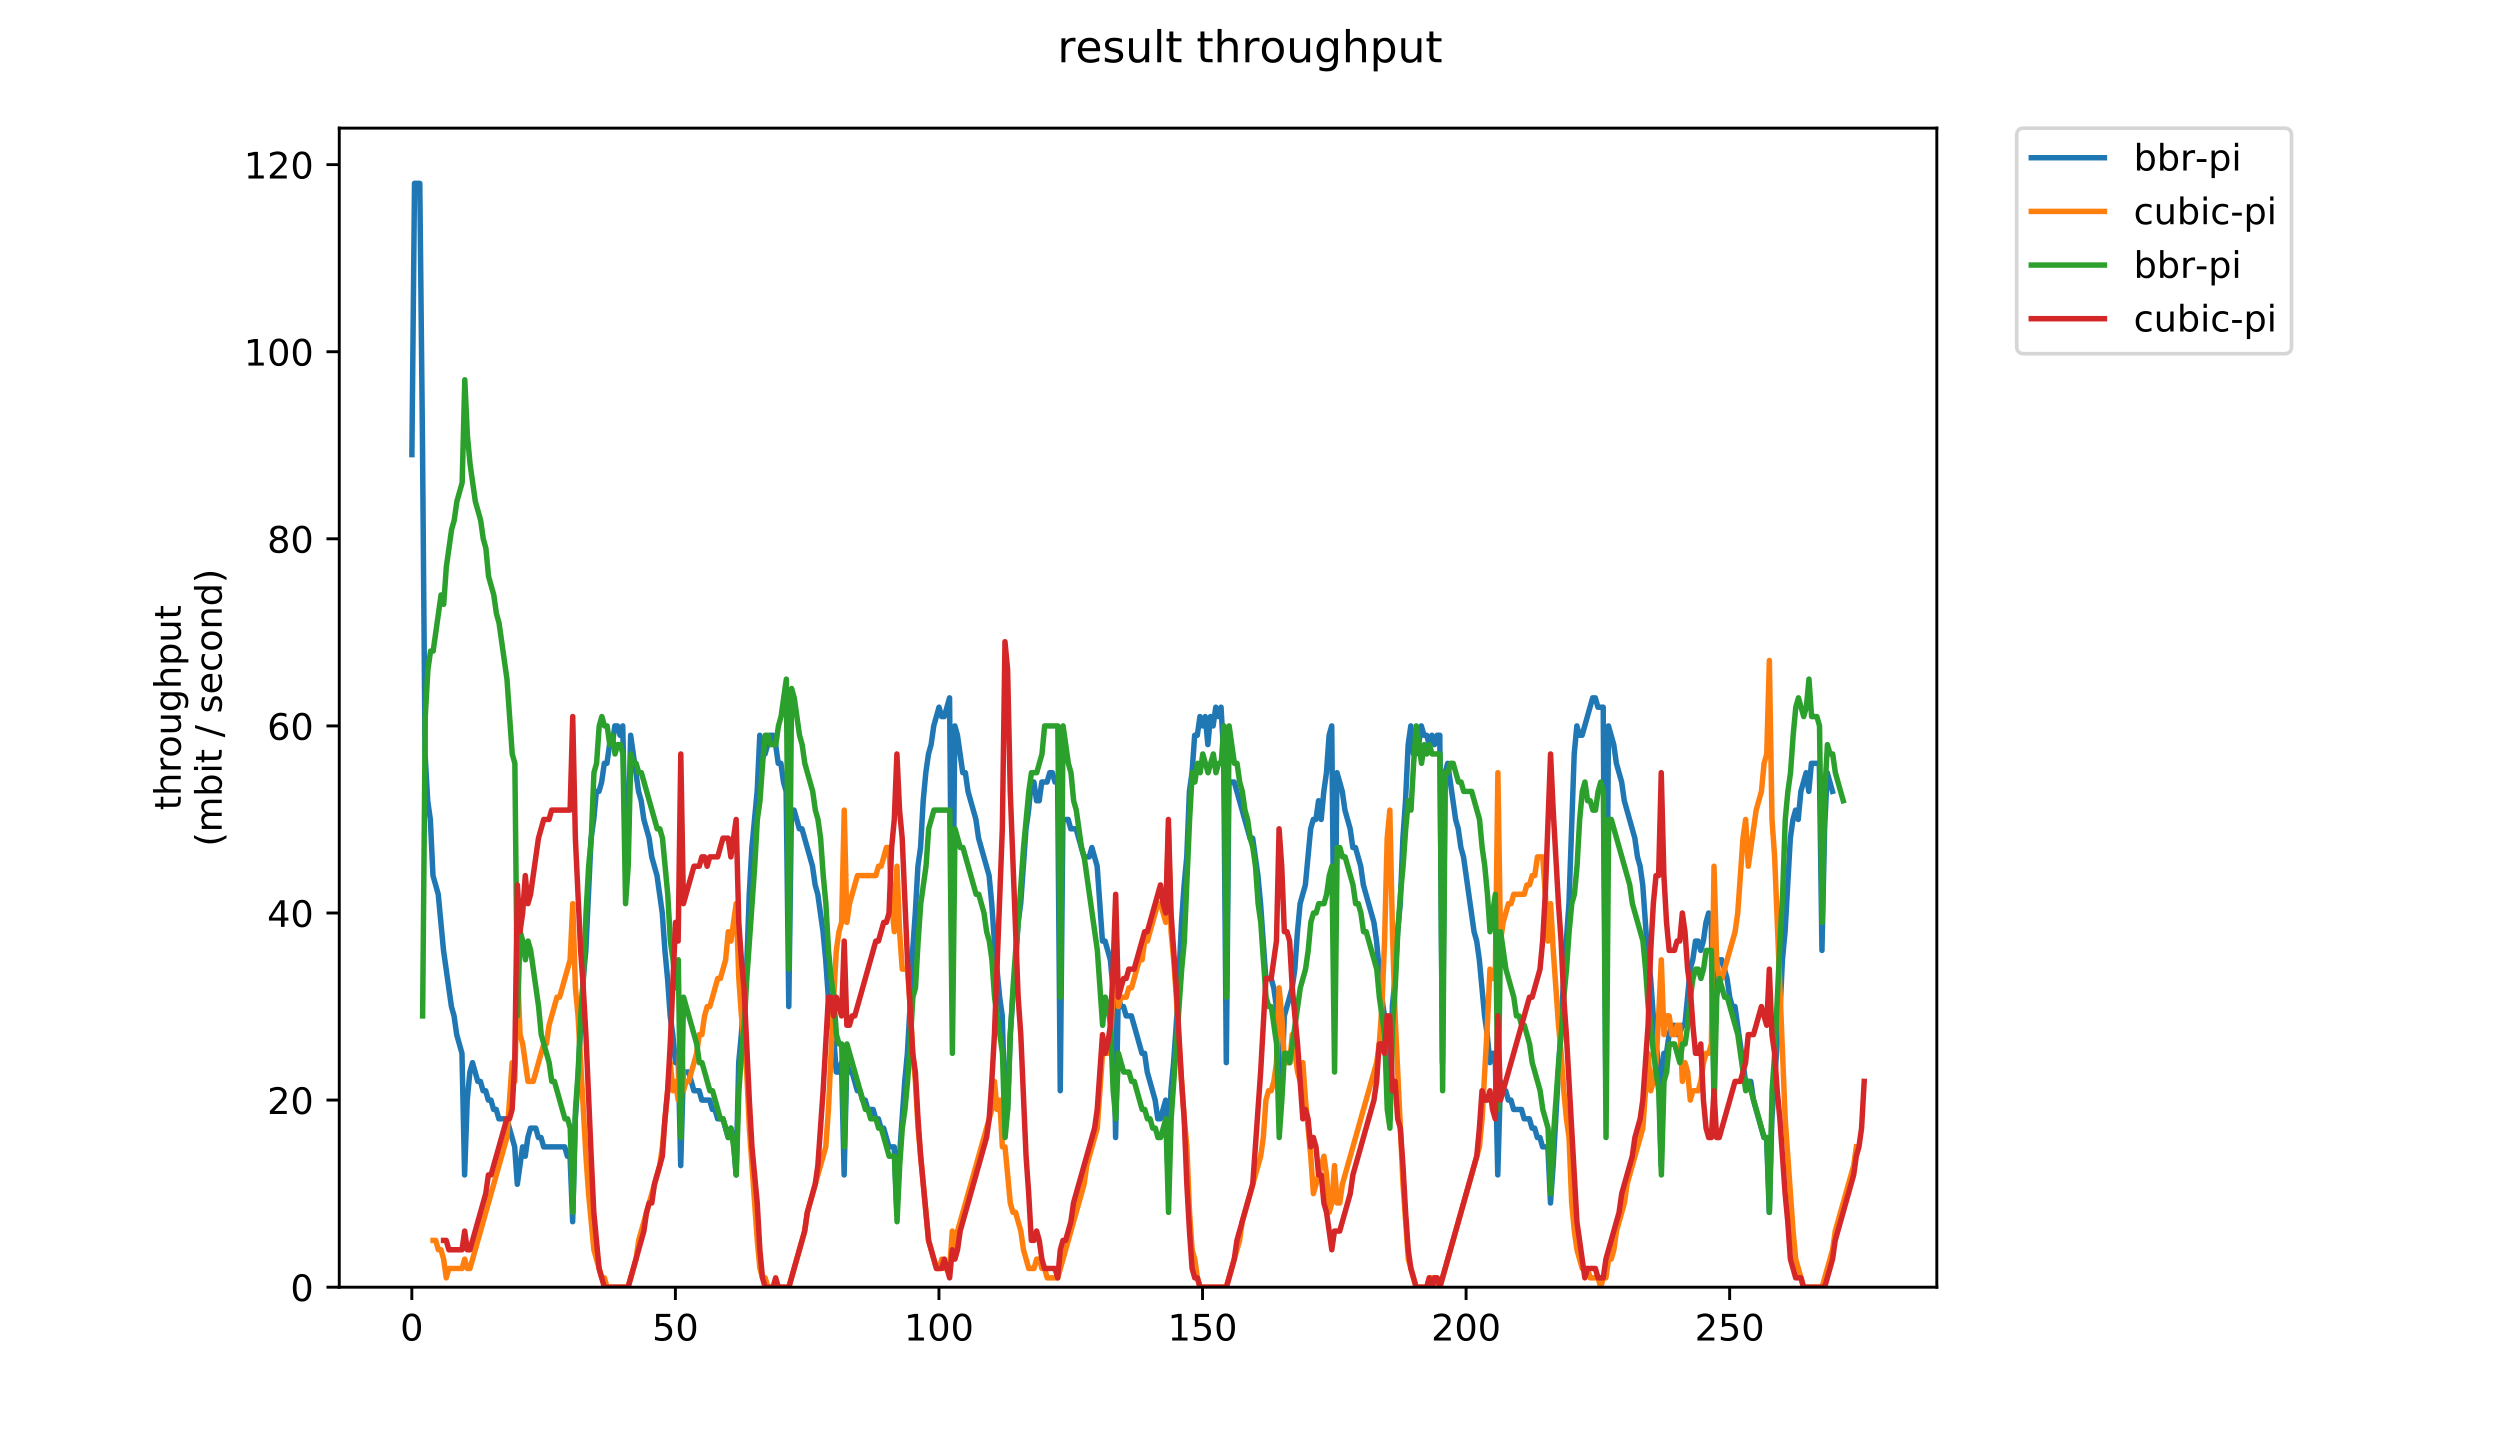 <?xml version="1.0" encoding="utf-8" standalone="no"?>
<!DOCTYPE svg PUBLIC "-//W3C//DTD SVG 1.1//EN"
  "http://www.w3.org/Graphics/SVG/1.1/DTD/svg11.dtd">
<!-- Created with matplotlib (https://matplotlib.org/) -->
<svg height="396pt" version="1.1" viewBox="0 0 684 396" width="684pt" xmlns="http://www.w3.org/2000/svg" xmlns:xlink="http://www.w3.org/1999/xlink">
 <defs>
  <style type="text/css">
*{stroke-linecap:butt;stroke-linejoin:round;}
  </style>
 </defs>
 <g id="figure_1">
  <g id="patch_1">
   <path d="M 0 396 
L 684 396 
L 684 0 
L 0 0 
z
" style="fill:#ffffff;"/>
  </g>
  <g id="axes_1">
   <g id="patch_2">
    <path d="M 92.824 352.174 
L 529.913 352.174 
L 529.913 35.062 
L 92.824 35.062 
z
" style="fill:#ffffff;"/>
   </g>
   <g id="matplotlib.axis_1">
    <g id="xtick_1">
     <g id="line2d_1">
      <defs>
       <path d="M 0 0 
L 0 3.5 
" id="mcb2d3dff38" style="stroke:#000000;stroke-width:0.8;"/>
      </defs>
      <g>
       <use style="stroke:#000000;stroke-width:0.8;" x="112.676" xlink:href="#mcb2d3dff38" y="352.174"/>
      </g>
     </g>
     <g id="text_1">
      <!-- 0 -->
      <defs>
       <path d="M 31.781 66.406 
Q 24.172 66.406 20.328 58.906 
Q 16.5 51.422 16.5 36.375 
Q 16.5 21.391 20.328 13.891 
Q 24.172 6.391 31.781 6.391 
Q 39.453 6.391 43.281 13.891 
Q 47.125 21.391 47.125 36.375 
Q 47.125 51.422 43.281 58.906 
Q 39.453 66.406 31.781 66.406 
z
M 31.781 74.219 
Q 44.047 74.219 50.516 64.516 
Q 56.984 54.828 56.984 36.375 
Q 56.984 17.969 50.516 8.266 
Q 44.047 -1.422 31.781 -1.422 
Q 19.531 -1.422 13.062 8.266 
Q 6.594 17.969 6.594 36.375 
Q 6.594 54.828 13.062 64.516 
Q 19.531 74.219 31.781 74.219 
z
" id="DejaVuSans-48"/>
      </defs>
      <g transform="translate(109.494 366.773)scale(0.1 -0.1)">
       <use xlink:href="#DejaVuSans-48"/>
      </g>
     </g>
    </g>
    <g id="xtick_2">
     <g id="line2d_2">
      <g>
       <use style="stroke:#000000;stroke-width:0.8;" x="184.787" xlink:href="#mcb2d3dff38" y="352.174"/>
      </g>
     </g>
     <g id="text_2">
      <!-- 50 -->
      <defs>
       <path d="M 10.797 72.906 
L 49.516 72.906 
L 49.516 64.594 
L 19.828 64.594 
L 19.828 46.734 
Q 21.969 47.469 24.109 47.828 
Q 26.266 48.188 28.422 48.188 
Q 40.625 48.188 47.75 41.5 
Q 54.891 34.812 54.891 23.391 
Q 54.891 11.625 47.562 5.094 
Q 40.234 -1.422 26.906 -1.422 
Q 22.312 -1.422 17.547 -0.641 
Q 12.797 0.141 7.719 1.703 
L 7.719 11.625 
Q 12.109 9.234 16.797 8.062 
Q 21.484 6.891 26.703 6.891 
Q 35.156 6.891 40.078 11.328 
Q 45.016 15.766 45.016 23.391 
Q 45.016 31 40.078 35.438 
Q 35.156 39.891 26.703 39.891 
Q 22.75 39.891 18.812 39.016 
Q 14.891 38.141 10.797 36.281 
z
" id="DejaVuSans-53"/>
      </defs>
      <g transform="translate(178.425 366.773)scale(0.1 -0.1)">
       <use xlink:href="#DejaVuSans-53"/>
       <use x="63.623" xlink:href="#DejaVuSans-48"/>
      </g>
     </g>
    </g>
    <g id="xtick_3">
     <g id="line2d_3">
      <g>
       <use style="stroke:#000000;stroke-width:0.8;" x="256.899" xlink:href="#mcb2d3dff38" y="352.174"/>
      </g>
     </g>
     <g id="text_3">
      <!-- 100 -->
      <defs>
       <path d="M 12.406 8.297 
L 28.516 8.297 
L 28.516 63.922 
L 10.984 60.406 
L 10.984 69.391 
L 28.422 72.906 
L 38.281 72.906 
L 38.281 8.297 
L 54.391 8.297 
L 54.391 0 
L 12.406 0 
z
" id="DejaVuSans-49"/>
      </defs>
      <g transform="translate(247.355 366.773)scale(0.1 -0.1)">
       <use xlink:href="#DejaVuSans-49"/>
       <use x="63.623" xlink:href="#DejaVuSans-48"/>
       <use x="127.246" xlink:href="#DejaVuSans-48"/>
      </g>
     </g>
    </g>
    <g id="xtick_4">
     <g id="line2d_4">
      <g>
       <use style="stroke:#000000;stroke-width:0.8;" x="329.011" xlink:href="#mcb2d3dff38" y="352.174"/>
      </g>
     </g>
     <g id="text_4">
      <!-- 150 -->
      <g transform="translate(319.467 366.773)scale(0.1 -0.1)">
       <use xlink:href="#DejaVuSans-49"/>
       <use x="63.623" xlink:href="#DejaVuSans-53"/>
       <use x="127.246" xlink:href="#DejaVuSans-48"/>
      </g>
     </g>
    </g>
    <g id="xtick_5">
     <g id="line2d_5">
      <g>
       <use style="stroke:#000000;stroke-width:0.8;" x="401.122" xlink:href="#mcb2d3dff38" y="352.174"/>
      </g>
     </g>
     <g id="text_5">
      <!-- 200 -->
      <defs>
       <path d="M 19.188 8.297 
L 53.609 8.297 
L 53.609 0 
L 7.328 0 
L 7.328 8.297 
Q 12.938 14.109 22.625 23.891 
Q 32.328 33.688 34.812 36.531 
Q 39.547 41.844 41.422 45.531 
Q 43.312 49.219 43.312 52.781 
Q 43.312 58.594 39.234 62.25 
Q 35.156 65.922 28.609 65.922 
Q 23.969 65.922 18.812 64.312 
Q 13.672 62.703 7.812 59.422 
L 7.812 69.391 
Q 13.766 71.781 18.938 73 
Q 24.125 74.219 28.422 74.219 
Q 39.75 74.219 46.484 68.547 
Q 53.219 62.891 53.219 53.422 
Q 53.219 48.922 51.531 44.891 
Q 49.859 40.875 45.406 35.406 
Q 44.188 33.984 37.641 27.219 
Q 31.109 20.453 19.188 8.297 
z
" id="DejaVuSans-50"/>
      </defs>
      <g transform="translate(391.578 366.773)scale(0.1 -0.1)">
       <use xlink:href="#DejaVuSans-50"/>
       <use x="63.623" xlink:href="#DejaVuSans-48"/>
       <use x="127.246" xlink:href="#DejaVuSans-48"/>
      </g>
     </g>
    </g>
    <g id="xtick_6">
     <g id="line2d_6">
      <g>
       <use style="stroke:#000000;stroke-width:0.8;" x="473.234" xlink:href="#mcb2d3dff38" y="352.174"/>
      </g>
     </g>
     <g id="text_6">
      <!-- 250 -->
      <g transform="translate(463.69 366.773)scale(0.1 -0.1)">
       <use xlink:href="#DejaVuSans-50"/>
       <use x="63.623" xlink:href="#DejaVuSans-53"/>
       <use x="127.246" xlink:href="#DejaVuSans-48"/>
      </g>
     </g>
    </g>
   </g>
   <g id="matplotlib.axis_2">
    <g id="ytick_1">
     <g id="line2d_7">
      <defs>
       <path d="M 0 0 
L -3.5 0 
" id="m9ef19895be" style="stroke:#000000;stroke-width:0.8;"/>
      </defs>
      <g>
       <use style="stroke:#000000;stroke-width:0.8;" x="92.824" xlink:href="#m9ef19895be" y="352.174"/>
      </g>
     </g>
     <g id="text_7">
      <!-- 0 -->
      <g transform="translate(79.461 355.973)scale(0.1 -0.1)">
       <use xlink:href="#DejaVuSans-48"/>
      </g>
     </g>
    </g>
    <g id="ytick_2">
     <g id="line2d_8">
      <g>
       <use style="stroke:#000000;stroke-width:0.8;" x="92.824" xlink:href="#m9ef19895be" y="300.986"/>
      </g>
     </g>
     <g id="text_8">
      <!-- 20 -->
      <g transform="translate(73.099 304.785)scale(0.1 -0.1)">
       <use xlink:href="#DejaVuSans-50"/>
       <use x="63.623" xlink:href="#DejaVuSans-48"/>
      </g>
     </g>
    </g>
    <g id="ytick_3">
     <g id="line2d_9">
      <g>
       <use style="stroke:#000000;stroke-width:0.8;" x="92.824" xlink:href="#m9ef19895be" y="249.798"/>
      </g>
     </g>
     <g id="text_9">
      <!-- 40 -->
      <defs>
       <path d="M 37.797 64.312 
L 12.891 25.391 
L 37.797 25.391 
z
M 35.203 72.906 
L 47.609 72.906 
L 47.609 25.391 
L 58.016 25.391 
L 58.016 17.188 
L 47.609 17.188 
L 47.609 0 
L 37.797 0 
L 37.797 17.188 
L 4.891 17.188 
L 4.891 26.703 
z
" id="DejaVuSans-52"/>
      </defs>
      <g transform="translate(73.099 253.597)scale(0.1 -0.1)">
       <use xlink:href="#DejaVuSans-52"/>
       <use x="63.623" xlink:href="#DejaVuSans-48"/>
      </g>
     </g>
    </g>
    <g id="ytick_4">
     <g id="line2d_10">
      <g>
       <use style="stroke:#000000;stroke-width:0.8;" x="92.824" xlink:href="#m9ef19895be" y="198.609"/>
      </g>
     </g>
     <g id="text_10">
      <!-- 60 -->
      <defs>
       <path d="M 33.016 40.375 
Q 26.375 40.375 22.484 35.828 
Q 18.609 31.297 18.609 23.391 
Q 18.609 15.531 22.484 10.953 
Q 26.375 6.391 33.016 6.391 
Q 39.656 6.391 43.531 10.953 
Q 47.406 15.531 47.406 23.391 
Q 47.406 31.297 43.531 35.828 
Q 39.656 40.375 33.016 40.375 
z
M 52.594 71.297 
L 52.594 62.312 
Q 48.875 64.062 45.094 64.984 
Q 41.312 65.922 37.594 65.922 
Q 27.828 65.922 22.672 59.328 
Q 17.531 52.734 16.797 39.406 
Q 19.672 43.656 24.016 45.922 
Q 28.375 48.188 33.594 48.188 
Q 44.578 48.188 50.953 41.516 
Q 57.328 34.859 57.328 23.391 
Q 57.328 12.156 50.688 5.359 
Q 44.047 -1.422 33.016 -1.422 
Q 20.359 -1.422 13.672 8.266 
Q 6.984 17.969 6.984 36.375 
Q 6.984 53.656 15.188 63.938 
Q 23.391 74.219 37.203 74.219 
Q 40.922 74.219 44.703 73.484 
Q 48.484 72.75 52.594 71.297 
z
" id="DejaVuSans-54"/>
      </defs>
      <g transform="translate(73.099 202.408)scale(0.1 -0.1)">
       <use xlink:href="#DejaVuSans-54"/>
       <use x="63.623" xlink:href="#DejaVuSans-48"/>
      </g>
     </g>
    </g>
    <g id="ytick_5">
     <g id="line2d_11">
      <g>
       <use style="stroke:#000000;stroke-width:0.8;" x="92.824" xlink:href="#m9ef19895be" y="147.421"/>
      </g>
     </g>
     <g id="text_11">
      <!-- 80 -->
      <defs>
       <path d="M 31.781 34.625 
Q 24.75 34.625 20.719 30.859 
Q 16.703 27.094 16.703 20.516 
Q 16.703 13.922 20.719 10.156 
Q 24.75 6.391 31.781 6.391 
Q 38.812 6.391 42.859 10.172 
Q 46.922 13.969 46.922 20.516 
Q 46.922 27.094 42.891 30.859 
Q 38.875 34.625 31.781 34.625 
z
M 21.922 38.812 
Q 15.578 40.375 12.031 44.719 
Q 8.5 49.078 8.5 55.328 
Q 8.5 64.062 14.719 69.141 
Q 20.953 74.219 31.781 74.219 
Q 42.672 74.219 48.875 69.141 
Q 55.078 64.062 55.078 55.328 
Q 55.078 49.078 51.531 44.719 
Q 48 40.375 41.703 38.812 
Q 48.828 37.156 52.797 32.312 
Q 56.781 27.484 56.781 20.516 
Q 56.781 9.906 50.312 4.234 
Q 43.844 -1.422 31.781 -1.422 
Q 19.734 -1.422 13.25 4.234 
Q 6.781 9.906 6.781 20.516 
Q 6.781 27.484 10.781 32.312 
Q 14.797 37.156 21.922 38.812 
z
M 18.312 54.391 
Q 18.312 48.734 21.844 45.562 
Q 25.391 42.391 31.781 42.391 
Q 38.141 42.391 41.719 45.562 
Q 45.312 48.734 45.312 54.391 
Q 45.312 60.062 41.719 63.234 
Q 38.141 66.406 31.781 66.406 
Q 25.391 66.406 21.844 63.234 
Q 18.312 60.062 18.312 54.391 
z
" id="DejaVuSans-56"/>
      </defs>
      <g transform="translate(73.099 151.22)scale(0.1 -0.1)">
       <use xlink:href="#DejaVuSans-56"/>
       <use x="63.623" xlink:href="#DejaVuSans-48"/>
      </g>
     </g>
    </g>
    <g id="ytick_6">
     <g id="line2d_12">
      <g>
       <use style="stroke:#000000;stroke-width:0.8;" x="92.824" xlink:href="#m9ef19895be" y="96.233"/>
      </g>
     </g>
     <g id="text_12">
      <!-- 100 -->
      <g transform="translate(66.736 100.032)scale(0.1 -0.1)">
       <use xlink:href="#DejaVuSans-49"/>
       <use x="63.623" xlink:href="#DejaVuSans-48"/>
       <use x="127.246" xlink:href="#DejaVuSans-48"/>
      </g>
     </g>
    </g>
    <g id="ytick_7">
     <g id="line2d_13">
      <g>
       <use style="stroke:#000000;stroke-width:0.8;" x="92.824" xlink:href="#m9ef19895be" y="45.044"/>
      </g>
     </g>
     <g id="text_13">
      <!-- 120 -->
      <g transform="translate(66.736 48.843)scale(0.1 -0.1)">
       <use xlink:href="#DejaVuSans-49"/>
       <use x="63.623" xlink:href="#DejaVuSans-50"/>
       <use x="127.246" xlink:href="#DejaVuSans-48"/>
      </g>
     </g>
    </g>
    <g id="text_14">
     <!-- throughput -->
     <defs>
      <path d="M 18.312 70.219 
L 18.312 54.688 
L 36.812 54.688 
L 36.812 47.703 
L 18.312 47.703 
L 18.312 18.016 
Q 18.312 11.328 20.141 9.422 
Q 21.969 7.516 27.594 7.516 
L 36.812 7.516 
L 36.812 0 
L 27.594 0 
Q 17.188 0 13.234 3.875 
Q 9.281 7.766 9.281 18.016 
L 9.281 47.703 
L 2.688 47.703 
L 2.688 54.688 
L 9.281 54.688 
L 9.281 70.219 
z
" id="DejaVuSans-116"/>
      <path d="M 54.891 33.016 
L 54.891 0 
L 45.906 0 
L 45.906 32.719 
Q 45.906 40.484 42.875 44.328 
Q 39.844 48.188 33.797 48.188 
Q 26.516 48.188 22.312 43.547 
Q 18.109 38.922 18.109 30.906 
L 18.109 0 
L 9.078 0 
L 9.078 75.984 
L 18.109 75.984 
L 18.109 46.188 
Q 21.344 51.125 25.703 53.562 
Q 30.078 56 35.797 56 
Q 45.219 56 50.047 50.172 
Q 54.891 44.344 54.891 33.016 
z
" id="DejaVuSans-104"/>
      <path d="M 41.109 46.297 
Q 39.594 47.172 37.812 47.578 
Q 36.031 48 33.891 48 
Q 26.266 48 22.188 43.047 
Q 18.109 38.094 18.109 28.812 
L 18.109 0 
L 9.078 0 
L 9.078 54.688 
L 18.109 54.688 
L 18.109 46.188 
Q 20.953 51.172 25.484 53.578 
Q 30.031 56 36.531 56 
Q 37.453 56 38.578 55.875 
Q 39.703 55.766 41.062 55.516 
z
" id="DejaVuSans-114"/>
      <path d="M 30.609 48.391 
Q 23.391 48.391 19.188 42.75 
Q 14.984 37.109 14.984 27.297 
Q 14.984 17.484 19.156 11.844 
Q 23.344 6.203 30.609 6.203 
Q 37.797 6.203 41.984 11.859 
Q 46.188 17.531 46.188 27.297 
Q 46.188 37.016 41.984 42.703 
Q 37.797 48.391 30.609 48.391 
z
M 30.609 56 
Q 42.328 56 49.016 48.375 
Q 55.719 40.766 55.719 27.297 
Q 55.719 13.875 49.016 6.219 
Q 42.328 -1.422 30.609 -1.422 
Q 18.844 -1.422 12.172 6.219 
Q 5.516 13.875 5.516 27.297 
Q 5.516 40.766 12.172 48.375 
Q 18.844 56 30.609 56 
z
" id="DejaVuSans-111"/>
      <path d="M 8.5 21.578 
L 8.5 54.688 
L 17.484 54.688 
L 17.484 21.922 
Q 17.484 14.156 20.5 10.266 
Q 23.531 6.391 29.594 6.391 
Q 36.859 6.391 41.078 11.031 
Q 45.312 15.672 45.312 23.688 
L 45.312 54.688 
L 54.297 54.688 
L 54.297 0 
L 45.312 0 
L 45.312 8.406 
Q 42.047 3.422 37.719 1 
Q 33.406 -1.422 27.688 -1.422 
Q 18.266 -1.422 13.375 4.438 
Q 8.5 10.297 8.5 21.578 
z
M 31.109 56 
z
" id="DejaVuSans-117"/>
      <path d="M 45.406 27.984 
Q 45.406 37.75 41.375 43.109 
Q 37.359 48.484 30.078 48.484 
Q 22.859 48.484 18.828 43.109 
Q 14.797 37.75 14.797 27.984 
Q 14.797 18.266 18.828 12.891 
Q 22.859 7.516 30.078 7.516 
Q 37.359 7.516 41.375 12.891 
Q 45.406 18.266 45.406 27.984 
z
M 54.391 6.781 
Q 54.391 -7.172 48.188 -13.984 
Q 42 -20.797 29.203 -20.797 
Q 24.469 -20.797 20.266 -20.094 
Q 16.062 -19.391 12.109 -17.922 
L 12.109 -9.188 
Q 16.062 -11.328 19.922 -12.344 
Q 23.781 -13.375 27.781 -13.375 
Q 36.625 -13.375 41.016 -8.766 
Q 45.406 -4.156 45.406 5.172 
L 45.406 9.625 
Q 42.625 4.781 38.281 2.391 
Q 33.938 0 27.875 0 
Q 17.828 0 11.672 7.656 
Q 5.516 15.328 5.516 27.984 
Q 5.516 40.672 11.672 48.328 
Q 17.828 56 27.875 56 
Q 33.938 56 38.281 53.609 
Q 42.625 51.219 45.406 46.391 
L 45.406 54.688 
L 54.391 54.688 
z
" id="DejaVuSans-103"/>
      <path d="M 18.109 8.203 
L 18.109 -20.797 
L 9.078 -20.797 
L 9.078 54.688 
L 18.109 54.688 
L 18.109 46.391 
Q 20.953 51.266 25.266 53.625 
Q 29.594 56 35.594 56 
Q 45.562 56 51.781 48.094 
Q 58.016 40.188 58.016 27.297 
Q 58.016 14.406 51.781 6.484 
Q 45.562 -1.422 35.594 -1.422 
Q 29.594 -1.422 25.266 0.953 
Q 20.953 3.328 18.109 8.203 
z
M 48.688 27.297 
Q 48.688 37.203 44.609 42.844 
Q 40.531 48.484 33.406 48.484 
Q 26.266 48.484 22.188 42.844 
Q 18.109 37.203 18.109 27.297 
Q 18.109 17.391 22.188 11.75 
Q 26.266 6.109 33.406 6.109 
Q 40.531 6.109 44.609 11.75 
Q 48.688 17.391 48.688 27.297 
z
" id="DejaVuSans-112"/>
     </defs>
     <g transform="translate(49.459 221.675)rotate(-90)scale(0.1 -0.1)">
      <use xlink:href="#DejaVuSans-116"/>
      <use x="39.209" xlink:href="#DejaVuSans-104"/>
      <use x="102.588" xlink:href="#DejaVuSans-114"/>
      <use x="143.67" xlink:href="#DejaVuSans-111"/>
      <use x="204.852" xlink:href="#DejaVuSans-117"/>
      <use x="268.23" xlink:href="#DejaVuSans-103"/>
      <use x="331.707" xlink:href="#DejaVuSans-104"/>
      <use x="395.086" xlink:href="#DejaVuSans-112"/>
      <use x="458.562" xlink:href="#DejaVuSans-117"/>
      <use x="521.941" xlink:href="#DejaVuSans-116"/>
     </g>
     <!-- (mbit / second) -->
     <defs>
      <path d="M 31 75.875 
Q 24.469 64.656 21.281 53.656 
Q 18.109 42.672 18.109 31.391 
Q 18.109 20.125 21.312 9.062 
Q 24.516 -2 31 -13.188 
L 23.188 -13.188 
Q 15.875 -1.703 12.234 9.375 
Q 8.594 20.453 8.594 31.391 
Q 8.594 42.281 12.203 53.312 
Q 15.828 64.359 23.188 75.875 
z
" id="DejaVuSans-40"/>
      <path d="M 52 44.188 
Q 55.375 50.25 60.062 53.125 
Q 64.75 56 71.094 56 
Q 79.641 56 84.281 50.016 
Q 88.922 44.047 88.922 33.016 
L 88.922 0 
L 79.891 0 
L 79.891 32.719 
Q 79.891 40.578 77.094 44.375 
Q 74.312 48.188 68.609 48.188 
Q 61.625 48.188 57.562 43.547 
Q 53.516 38.922 53.516 30.906 
L 53.516 0 
L 44.484 0 
L 44.484 32.719 
Q 44.484 40.625 41.703 44.406 
Q 38.922 48.188 33.109 48.188 
Q 26.219 48.188 22.156 43.531 
Q 18.109 38.875 18.109 30.906 
L 18.109 0 
L 9.078 0 
L 9.078 54.688 
L 18.109 54.688 
L 18.109 46.188 
Q 21.188 51.219 25.484 53.609 
Q 29.781 56 35.688 56 
Q 41.656 56 45.828 52.969 
Q 50 49.953 52 44.188 
z
" id="DejaVuSans-109"/>
      <path d="M 48.688 27.297 
Q 48.688 37.203 44.609 42.844 
Q 40.531 48.484 33.406 48.484 
Q 26.266 48.484 22.188 42.844 
Q 18.109 37.203 18.109 27.297 
Q 18.109 17.391 22.188 11.75 
Q 26.266 6.109 33.406 6.109 
Q 40.531 6.109 44.609 11.75 
Q 48.688 17.391 48.688 27.297 
z
M 18.109 46.391 
Q 20.953 51.266 25.266 53.625 
Q 29.594 56 35.594 56 
Q 45.562 56 51.781 48.094 
Q 58.016 40.188 58.016 27.297 
Q 58.016 14.406 51.781 6.484 
Q 45.562 -1.422 35.594 -1.422 
Q 29.594 -1.422 25.266 0.953 
Q 20.953 3.328 18.109 8.203 
L 18.109 0 
L 9.078 0 
L 9.078 75.984 
L 18.109 75.984 
z
" id="DejaVuSans-98"/>
      <path d="M 9.422 54.688 
L 18.406 54.688 
L 18.406 0 
L 9.422 0 
z
M 9.422 75.984 
L 18.406 75.984 
L 18.406 64.594 
L 9.422 64.594 
z
" id="DejaVuSans-105"/>
      <path id="DejaVuSans-32"/>
      <path d="M 25.391 72.906 
L 33.688 72.906 
L 8.297 -9.281 
L 0 -9.281 
z
" id="DejaVuSans-47"/>
      <path d="M 44.281 53.078 
L 44.281 44.578 
Q 40.484 46.531 36.375 47.5 
Q 32.281 48.484 27.875 48.484 
Q 21.188 48.484 17.844 46.438 
Q 14.5 44.391 14.5 40.281 
Q 14.5 37.156 16.891 35.375 
Q 19.281 33.594 26.516 31.984 
L 29.594 31.297 
Q 39.156 29.25 43.188 25.516 
Q 47.219 21.781 47.219 15.094 
Q 47.219 7.469 41.188 3.016 
Q 35.156 -1.422 24.609 -1.422 
Q 20.219 -1.422 15.453 -0.562 
Q 10.688 0.297 5.422 2 
L 5.422 11.281 
Q 10.406 8.688 15.234 7.391 
Q 20.062 6.109 24.812 6.109 
Q 31.156 6.109 34.562 8.281 
Q 37.984 10.453 37.984 14.406 
Q 37.984 18.062 35.516 20.016 
Q 33.062 21.969 24.703 23.781 
L 21.578 24.516 
Q 13.234 26.266 9.516 29.906 
Q 5.812 33.547 5.812 39.891 
Q 5.812 47.609 11.281 51.797 
Q 16.75 56 26.812 56 
Q 31.781 56 36.172 55.266 
Q 40.578 54.547 44.281 53.078 
z
" id="DejaVuSans-115"/>
      <path d="M 56.203 29.594 
L 56.203 25.203 
L 14.891 25.203 
Q 15.484 15.922 20.484 11.062 
Q 25.484 6.203 34.422 6.203 
Q 39.594 6.203 44.453 7.469 
Q 49.312 8.734 54.109 11.281 
L 54.109 2.781 
Q 49.266 0.734 44.188 -0.344 
Q 39.109 -1.422 33.891 -1.422 
Q 20.797 -1.422 13.156 6.188 
Q 5.516 13.812 5.516 26.812 
Q 5.516 40.234 12.766 48.109 
Q 20.016 56 32.328 56 
Q 43.359 56 49.781 48.891 
Q 56.203 41.797 56.203 29.594 
z
M 47.219 32.234 
Q 47.125 39.594 43.094 43.984 
Q 39.062 48.391 32.422 48.391 
Q 24.906 48.391 20.391 44.141 
Q 15.875 39.891 15.188 32.172 
z
" id="DejaVuSans-101"/>
      <path d="M 48.781 52.594 
L 48.781 44.188 
Q 44.969 46.297 41.141 47.344 
Q 37.312 48.391 33.406 48.391 
Q 24.656 48.391 19.812 42.844 
Q 14.984 37.312 14.984 27.297 
Q 14.984 17.281 19.812 11.734 
Q 24.656 6.203 33.406 6.203 
Q 37.312 6.203 41.141 7.25 
Q 44.969 8.297 48.781 10.406 
L 48.781 2.094 
Q 45.016 0.344 40.984 -0.531 
Q 36.969 -1.422 32.422 -1.422 
Q 20.062 -1.422 12.781 6.344 
Q 5.516 14.109 5.516 27.297 
Q 5.516 40.672 12.859 48.328 
Q 20.219 56 33.016 56 
Q 37.156 56 41.109 55.141 
Q 45.062 54.297 48.781 52.594 
z
" id="DejaVuSans-99"/>
      <path d="M 54.891 33.016 
L 54.891 0 
L 45.906 0 
L 45.906 32.719 
Q 45.906 40.484 42.875 44.328 
Q 39.844 48.188 33.797 48.188 
Q 26.516 48.188 22.312 43.547 
Q 18.109 38.922 18.109 30.906 
L 18.109 0 
L 9.078 0 
L 9.078 54.688 
L 18.109 54.688 
L 18.109 46.188 
Q 21.344 51.125 25.703 53.562 
Q 30.078 56 35.797 56 
Q 45.219 56 50.047 50.172 
Q 54.891 44.344 54.891 33.016 
z
" id="DejaVuSans-110"/>
      <path d="M 45.406 46.391 
L 45.406 75.984 
L 54.391 75.984 
L 54.391 0 
L 45.406 0 
L 45.406 8.203 
Q 42.578 3.328 38.25 0.953 
Q 33.938 -1.422 27.875 -1.422 
Q 17.969 -1.422 11.734 6.484 
Q 5.516 14.406 5.516 27.297 
Q 5.516 40.188 11.734 48.094 
Q 17.969 56 27.875 56 
Q 33.938 56 38.25 53.625 
Q 42.578 51.266 45.406 46.391 
z
M 14.797 27.297 
Q 14.797 17.391 18.875 11.75 
Q 22.953 6.109 30.078 6.109 
Q 37.203 6.109 41.297 11.75 
Q 45.406 17.391 45.406 27.297 
Q 45.406 37.203 41.297 42.844 
Q 37.203 48.484 30.078 48.484 
Q 22.953 48.484 18.875 42.844 
Q 14.797 37.203 14.797 27.297 
z
" id="DejaVuSans-100"/>
      <path d="M 8.016 75.875 
L 15.828 75.875 
Q 23.141 64.359 26.781 53.312 
Q 30.422 42.281 30.422 31.391 
Q 30.422 20.453 26.781 9.375 
Q 23.141 -1.703 15.828 -13.188 
L 8.016 -13.188 
Q 14.5 -2 17.703 9.062 
Q 20.906 20.125 20.906 31.391 
Q 20.906 42.672 17.703 53.656 
Q 14.5 64.656 8.016 75.875 
z
" id="DejaVuSans-41"/>
     </defs>
     <g transform="translate(60.657 231.609)rotate(-90)scale(0.1 -0.1)">
      <use xlink:href="#DejaVuSans-40"/>
      <use x="39.014" xlink:href="#DejaVuSans-109"/>
      <use x="136.426" xlink:href="#DejaVuSans-98"/>
      <use x="199.902" xlink:href="#DejaVuSans-105"/>
      <use x="227.686" xlink:href="#DejaVuSans-116"/>
      <use x="266.895" xlink:href="#DejaVuSans-32"/>
      <use x="298.682" xlink:href="#DejaVuSans-47"/>
      <use x="332.373" xlink:href="#DejaVuSans-32"/>
      <use x="364.16" xlink:href="#DejaVuSans-115"/>
      <use x="416.26" xlink:href="#DejaVuSans-101"/>
      <use x="477.783" xlink:href="#DejaVuSans-99"/>
      <use x="532.764" xlink:href="#DejaVuSans-111"/>
      <use x="593.945" xlink:href="#DejaVuSans-110"/>
      <use x="657.324" xlink:href="#DejaVuSans-100"/>
      <use x="720.801" xlink:href="#DejaVuSans-41"/>
     </g>
    </g>
   </g>
   <g id="line2d_14">
    <path clip-path="url(#p041dbc5f6e)" d="M 112.692 124.386 
L 113.413 50.163 
L 114.855 50.163 
L 115.576 119.267 
L 116.297 206.287 
L 117.018 219.085 
L 117.739 224.203 
L 118.461 239.56 
L 119.903 244.679 
L 121.345 260.035 
L 123.508 275.392 
L 124.229 277.951 
L 124.951 283.07 
L 126.393 288.189 
L 127.114 321.461 
L 127.835 300.986 
L 128.556 293.308 
L 129.277 290.748 
L 130.719 295.867 
L 131.441 295.867 
L 132.162 298.426 
L 132.883 298.426 
L 133.604 300.986 
L 134.325 300.986 
L 135.046 303.545 
L 135.767 303.545 
L 136.488 306.105 
L 138.652 306.105 
L 140.815 313.783 
L 141.536 324.021 
L 142.978 313.783 
L 143.7 316.342 
L 144.421 311.224 
L 145.142 308.664 
L 146.584 308.664 
L 147.305 311.224 
L 148.026 311.224 
L 148.747 313.783 
L 154.516 313.783 
L 155.237 316.342 
L 155.959 316.342 
L 156.68 334.258 
L 157.401 306.105 
L 158.122 295.867 
L 158.843 280.511 
L 159.564 267.713 
L 160.285 260.035 
L 161.727 229.322 
L 162.449 224.203 
L 163.17 216.525 
L 163.891 216.525 
L 164.612 213.966 
L 165.333 208.847 
L 166.054 208.847 
L 166.775 203.728 
L 167.496 203.728 
L 168.218 198.609 
L 168.939 198.609 
L 169.66 201.169 
L 170.381 198.609 
L 171.102 231.882 
L 171.823 231.882 
L 172.544 201.169 
L 174.708 216.525 
L 175.429 219.085 
L 176.15 224.203 
L 177.592 229.322 
L 178.313 234.441 
L 179.755 239.56 
L 181.198 249.798 
L 181.919 260.035 
L 182.64 267.713 
L 183.361 277.951 
L 184.082 283.07 
L 184.803 290.748 
L 185.524 288.189 
L 186.245 318.902 
L 186.967 293.308 
L 188.409 293.308 
L 189.851 298.426 
L 191.293 298.426 
L 192.014 300.986 
L 194.178 300.986 
L 194.899 303.545 
L 195.62 303.545 
L 196.341 306.105 
L 197.783 306.105 
L 199.226 311.224 
L 199.947 308.664 
L 200.668 311.224 
L 201.389 321.461 
L 202.11 290.748 
L 202.831 283.07 
L 203.552 272.832 
L 204.273 265.154 
L 204.994 244.679 
L 205.716 231.882 
L 207.158 216.525 
L 207.879 201.169 
L 209.321 206.287 
L 210.763 201.169 
L 211.484 201.169 
L 212.206 203.728 
L 212.927 208.847 
L 213.648 208.847 
L 214.369 213.966 
L 215.09 216.525 
L 215.811 275.392 
L 216.532 221.644 
L 217.253 221.644 
L 218.696 226.763 
L 219.417 226.763 
L 222.301 237 
L 223.022 242.119 
L 223.743 244.679 
L 225.186 254.916 
L 225.907 262.595 
L 226.628 272.832 
L 227.349 280.511 
L 228.07 283.07 
L 228.791 293.308 
L 229.512 293.308 
L 230.234 290.748 
L 230.955 321.461 
L 231.676 290.748 
L 232.397 293.308 
L 233.118 293.308 
L 234.56 298.426 
L 235.281 298.426 
L 236.002 300.986 
L 236.724 300.986 
L 237.445 303.545 
L 238.887 303.545 
L 239.608 306.105 
L 240.329 306.105 
L 241.05 308.664 
L 241.771 308.664 
L 243.214 313.783 
L 244.656 313.783 
L 245.377 331.699 
L 246.098 316.342 
L 247.54 295.867 
L 248.261 288.189 
L 248.983 275.392 
L 249.704 260.035 
L 250.425 249.798 
L 251.146 237 
L 251.867 231.882 
L 252.588 219.085 
L 253.309 211.406 
L 254.03 206.287 
L 254.751 203.728 
L 255.473 198.609 
L 256.915 193.49 
L 257.636 196.05 
L 258.357 196.05 
L 259.799 190.931 
L 260.52 272.832 
L 261.241 198.609 
L 261.963 201.169 
L 263.405 211.406 
L 264.126 211.406 
L 264.847 216.525 
L 267.01 224.203 
L 267.732 229.322 
L 270.616 239.56 
L 271.337 247.238 
L 272.058 257.476 
L 273.5 272.832 
L 274.222 277.951 
L 274.943 303.545 
L 275.664 303.545 
L 276.385 283.07 
L 277.106 272.832 
L 277.827 265.154 
L 278.548 252.357 
L 279.269 247.238 
L 280.712 226.763 
L 281.433 221.644 
L 282.154 213.966 
L 282.875 213.966 
L 283.596 219.085 
L 284.317 219.085 
L 285.038 213.966 
L 286.481 213.966 
L 287.202 211.406 
L 287.923 211.406 
L 288.644 213.966 
L 289.365 213.966 
L 290.086 298.426 
L 290.807 224.203 
L 292.249 224.203 
L 292.971 226.763 
L 294.413 226.763 
L 296.576 234.441 
L 298.018 234.441 
L 298.74 231.882 
L 300.182 237 
L 301.624 257.476 
L 302.345 257.476 
L 303.787 262.595 
L 304.508 270.273 
L 305.23 311.224 
L 305.951 272.832 
L 306.672 275.392 
L 307.393 275.392 
L 308.114 277.951 
L 309.556 277.951 
L 312.441 288.189 
L 313.162 288.189 
L 313.883 293.308 
L 316.046 300.986 
L 316.767 306.105 
L 317.489 306.105 
L 318.931 300.986 
L 319.652 324.021 
L 320.373 298.426 
L 321.094 290.748 
L 321.815 280.511 
L 322.536 267.713 
L 323.257 252.357 
L 323.979 242.119 
L 324.7 234.441 
L 325.421 216.525 
L 326.142 211.406 
L 326.863 201.169 
L 327.584 201.169 
L 328.305 196.05 
L 329.026 198.609 
L 329.748 196.05 
L 330.469 203.728 
L 331.19 196.05 
L 331.911 198.609 
L 332.632 193.49 
L 333.353 196.05 
L 334.074 193.49 
L 334.795 206.287 
L 335.516 290.748 
L 336.238 213.966 
L 337.68 213.966 
L 342.006 229.322 
L 342.728 229.322 
L 344.17 239.56 
L 344.891 247.238 
L 346.333 267.713 
L 347.775 267.713 
L 348.497 270.273 
L 349.218 275.392 
L 349.939 295.867 
L 350.66 298.426 
L 351.381 277.951 
L 353.544 270.273 
L 354.265 265.154 
L 354.987 254.916 
L 355.708 247.238 
L 357.15 242.119 
L 358.592 226.763 
L 359.313 224.203 
L 360.034 224.203 
L 360.756 219.085 
L 361.477 224.203 
L 362.198 216.525 
L 362.919 211.406 
L 363.64 201.169 
L 364.361 198.609 
L 365.082 272.832 
L 365.803 211.406 
L 367.246 216.525 
L 367.967 221.644 
L 369.409 226.763 
L 370.13 231.882 
L 370.851 231.882 
L 372.293 237 
L 373.014 242.119 
L 375.899 252.357 
L 376.62 257.476 
L 378.062 272.832 
L 378.783 277.951 
L 379.505 295.867 
L 380.226 306.105 
L 380.947 275.392 
L 381.668 267.713 
L 382.389 254.916 
L 383.11 247.238 
L 383.831 229.322 
L 384.552 219.085 
L 385.273 203.728 
L 385.995 198.609 
L 386.716 206.287 
L 387.437 206.287 
L 388.158 203.728 
L 388.879 198.609 
L 389.6 201.169 
L 390.321 201.169 
L 391.042 203.728 
L 391.764 201.169 
L 392.485 203.728 
L 393.206 201.169 
L 393.927 201.169 
L 394.648 290.748 
L 395.369 211.406 
L 396.09 208.847 
L 398.254 224.203 
L 398.975 226.763 
L 399.696 231.882 
L 400.417 234.441 
L 403.301 254.916 
L 404.022 257.476 
L 404.744 262.595 
L 406.186 277.951 
L 406.907 283.07 
L 407.628 290.748 
L 408.349 288.189 
L 409.07 288.189 
L 409.791 321.461 
L 410.513 295.867 
L 411.234 298.426 
L 411.955 298.426 
L 412.676 300.986 
L 413.397 300.986 
L 414.118 303.545 
L 416.281 303.545 
L 417.003 306.105 
L 418.445 306.105 
L 419.166 308.664 
L 419.887 308.664 
L 420.608 311.224 
L 421.329 311.224 
L 422.05 313.783 
L 423.493 313.783 
L 424.214 329.139 
L 424.935 318.902 
L 427.819 267.713 
L 429.262 247.238 
L 430.704 206.287 
L 431.425 198.609 
L 432.146 201.169 
L 432.867 201.169 
L 435.752 190.931 
L 436.473 190.931 
L 437.194 193.49 
L 438.636 193.49 
L 439.357 298.426 
L 440.078 198.609 
L 441.521 203.728 
L 442.242 208.847 
L 443.684 213.966 
L 444.405 219.085 
L 447.289 229.322 
L 448.011 234.441 
L 448.732 237 
L 449.453 242.119 
L 450.895 262.595 
L 451.616 267.713 
L 452.337 277.951 
L 453.058 285.629 
L 453.779 290.748 
L 454.501 318.902 
L 455.222 288.189 
L 455.943 288.189 
L 456.664 283.07 
L 457.385 280.511 
L 458.106 280.511 
L 458.827 283.07 
L 459.548 283.07 
L 460.27 280.511 
L 460.991 280.511 
L 462.433 265.154 
L 463.154 262.595 
L 463.875 257.476 
L 464.596 257.476 
L 465.317 260.035 
L 466.038 257.476 
L 466.76 252.357 
L 467.481 249.798 
L 468.202 252.357 
L 468.923 295.867 
L 469.644 265.154 
L 470.365 262.595 
L 471.086 262.595 
L 472.529 267.713 
L 473.25 272.832 
L 473.971 275.392 
L 474.692 275.392 
L 477.576 295.867 
L 479.019 295.867 
L 479.74 300.986 
L 482.624 311.224 
L 483.345 311.224 
L 484.066 331.699 
L 484.787 306.105 
L 486.23 285.629 
L 486.951 277.951 
L 487.672 262.595 
L 488.393 254.916 
L 489.835 229.322 
L 490.556 224.203 
L 491.278 221.644 
L 491.999 224.203 
L 492.72 216.525 
L 494.162 211.406 
L 494.883 216.525 
L 495.604 208.847 
L 497.768 208.847 
L 498.489 260.035 
L 499.21 226.763 
L 499.931 211.406 
L 501.373 216.525 
L 501.373 216.525 
" style="fill:none;stroke:#1f77b4;stroke-linecap:square;stroke-width:1.5;"/>
   </g>
   <g id="line2d_15">
    <path clip-path="url(#p041dbc5f6e)" d="M 118.491 339.377 
L 119.212 339.377 
L 119.933 341.937 
L 120.654 341.937 
L 121.375 344.496 
L 122.096 349.615 
L 122.818 347.055 
L 126.423 347.055 
L 127.144 344.496 
L 127.865 347.055 
L 128.586 347.055 
L 138.682 311.224 
L 140.124 290.748 
L 140.845 295.867 
L 141.567 265.154 
L 142.288 283.07 
L 143.009 285.629 
L 144.451 295.867 
L 145.893 295.867 
L 148.778 285.629 
L 149.499 285.629 
L 150.22 280.511 
L 152.383 272.832 
L 153.104 272.832 
L 155.989 262.595 
L 156.71 247.238 
L 157.431 270.273 
L 158.152 277.951 
L 160.316 316.342 
L 161.037 326.58 
L 162.479 341.937 
L 164.642 349.615 
L 165.363 349.615 
L 166.084 352.174 
L 171.853 352.174 
L 174.017 344.496 
L 174.738 339.377 
L 180.507 318.902 
L 181.228 313.783 
L 183.391 290.748 
L 184.112 298.426 
L 184.833 295.867 
L 185.555 300.986 
L 186.276 275.392 
L 186.997 298.426 
L 187.718 295.867 
L 188.439 295.867 
L 190.602 288.189 
L 191.324 283.07 
L 192.045 283.07 
L 192.766 277.951 
L 193.487 275.392 
L 194.208 275.392 
L 196.371 267.713 
L 197.092 267.713 
L 198.535 262.595 
L 199.256 254.916 
L 199.977 257.476 
L 201.419 247.238 
L 202.14 267.713 
L 202.861 277.951 
L 204.304 293.308 
L 205.025 308.664 
L 207.188 339.377 
L 207.909 347.055 
L 208.63 349.615 
L 209.351 349.615 
L 210.073 352.174 
L 215.841 352.174 
L 220.168 336.818 
L 220.889 331.699 
L 225.937 313.783 
L 226.658 303.545 
L 228.1 272.832 
L 228.822 260.035 
L 229.543 254.916 
L 230.264 252.357 
L 230.985 221.644 
L 231.706 252.357 
L 232.427 247.238 
L 234.59 239.56 
L 239.638 239.56 
L 240.359 237 
L 241.081 237 
L 242.523 231.882 
L 243.244 231.882 
L 243.965 247.238 
L 244.686 254.916 
L 245.407 237 
L 246.128 254.916 
L 246.849 265.154 
L 248.292 265.154 
L 249.013 275.392 
L 249.734 288.189 
L 250.455 295.867 
L 251.176 308.664 
L 254.061 339.377 
L 256.224 347.055 
L 256.945 347.055 
L 257.666 344.496 
L 258.387 347.055 
L 259.83 347.055 
L 260.551 336.818 
L 261.272 341.937 
L 261.993 336.818 
L 271.367 303.545 
L 272.089 295.867 
L 272.81 303.545 
L 273.531 300.986 
L 274.252 313.783 
L 274.973 313.783 
L 276.415 329.139 
L 277.136 331.699 
L 277.857 331.699 
L 279.3 336.818 
L 280.021 341.937 
L 281.463 347.055 
L 282.905 347.055 
L 283.626 344.496 
L 284.347 344.496 
L 285.069 347.055 
L 285.79 347.055 
L 286.511 349.615 
L 289.395 349.615 
L 296.606 324.021 
L 297.328 318.902 
L 300.212 308.664 
L 301.654 288.189 
L 303.097 288.189 
L 303.818 285.629 
L 304.539 270.273 
L 305.26 252.357 
L 305.981 275.392 
L 306.702 272.832 
L 308.144 272.832 
L 308.865 270.273 
L 309.587 270.273 
L 311.75 262.595 
L 312.471 262.595 
L 313.192 257.476 
L 313.913 257.476 
L 316.798 247.238 
L 317.519 247.238 
L 318.961 252.357 
L 319.682 226.763 
L 320.403 254.916 
L 321.124 262.595 
L 321.846 272.832 
L 322.567 285.629 
L 324.009 306.105 
L 324.73 313.783 
L 325.451 331.699 
L 326.172 341.937 
L 326.893 344.496 
L 327.614 349.615 
L 328.336 352.174 
L 335.547 352.174 
L 339.152 339.377 
L 339.873 334.258 
L 344.921 316.342 
L 345.642 311.224 
L 346.363 300.986 
L 347.085 298.426 
L 347.806 298.426 
L 348.527 295.867 
L 349.248 290.748 
L 349.969 270.273 
L 350.69 277.951 
L 351.411 290.748 
L 352.854 290.748 
L 353.575 283.07 
L 355.017 293.308 
L 355.738 295.867 
L 356.459 290.748 
L 357.18 300.986 
L 358.622 316.342 
L 359.344 326.58 
L 362.228 316.342 
L 362.949 321.461 
L 363.67 331.699 
L 364.391 329.139 
L 365.112 318.902 
L 365.834 329.139 
L 366.555 329.139 
L 367.276 324.021 
L 376.65 290.748 
L 377.371 285.629 
L 378.093 275.392 
L 378.814 257.476 
L 379.535 229.322 
L 380.256 221.644 
L 380.977 254.916 
L 381.698 277.951 
L 383.862 324.021 
L 385.304 344.496 
L 387.467 352.174 
L 390.352 352.174 
L 391.073 349.615 
L 392.515 349.615 
L 393.236 352.174 
L 393.957 352.174 
L 404.774 313.783 
L 405.495 306.105 
L 406.937 280.511 
L 407.658 265.154 
L 408.379 267.713 
L 409.101 267.713 
L 409.822 211.406 
L 410.543 257.476 
L 411.264 252.357 
L 412.706 247.238 
L 413.427 247.238 
L 414.148 244.679 
L 417.033 244.679 
L 417.754 242.119 
L 418.475 242.119 
L 419.196 239.56 
L 419.917 239.56 
L 420.638 234.441 
L 422.081 234.441 
L 422.802 244.679 
L 423.523 257.476 
L 424.244 247.238 
L 424.965 260.035 
L 426.407 280.511 
L 427.128 288.189 
L 427.85 298.426 
L 428.571 306.105 
L 429.292 311.224 
L 430.013 329.139 
L 430.734 336.818 
L 431.455 341.937 
L 432.897 347.055 
L 434.34 347.055 
L 435.061 349.615 
L 437.224 349.615 
L 437.945 352.174 
L 438.666 349.615 
L 439.387 349.615 
L 440.109 344.496 
L 440.83 344.496 
L 441.551 341.937 
L 442.272 336.818 
L 444.435 329.139 
L 445.156 324.021 
L 449.483 308.664 
L 450.925 288.189 
L 451.646 298.426 
L 452.368 295.867 
L 453.089 290.748 
L 453.81 277.951 
L 454.531 262.595 
L 455.252 283.07 
L 455.973 277.951 
L 456.694 277.951 
L 457.415 283.07 
L 458.136 283.07 
L 458.858 280.511 
L 459.579 280.511 
L 460.3 295.867 
L 461.021 290.748 
L 461.742 293.308 
L 462.463 300.986 
L 463.184 298.426 
L 464.627 298.426 
L 465.348 295.867 
L 466.069 290.748 
L 466.79 288.189 
L 467.511 288.189 
L 468.232 285.629 
L 468.953 237 
L 469.674 262.595 
L 470.395 267.713 
L 471.117 267.713 
L 474.722 254.916 
L 475.443 249.798 
L 476.885 229.322 
L 477.607 224.203 
L 478.328 237 
L 480.491 221.644 
L 481.933 216.525 
L 482.654 208.847 
L 483.376 206.287 
L 484.097 180.693 
L 484.818 224.203 
L 485.539 234.441 
L 488.423 306.105 
L 490.587 336.818 
L 491.308 344.496 
L 493.471 352.174 
L 498.519 352.174 
L 501.403 341.937 
L 502.125 336.818 
L 507.172 318.902 
L 507.893 313.783 
L 507.893 313.783 
" style="fill:none;stroke:#ff7f0e;stroke-linecap:square;stroke-width:1.5;"/>
   </g>
   <g id="line2d_16">
    <path clip-path="url(#p041dbc5f6e)" d="M 115.628 277.951 
L 116.349 196.05 
L 117.07 183.253 
L 117.791 178.134 
L 118.512 178.134 
L 120.676 162.777 
L 121.397 165.337 
L 122.118 155.099 
L 123.56 144.861 
L 124.281 142.302 
L 125.002 137.183 
L 126.445 132.064 
L 127.166 103.911 
L 127.887 119.267 
L 128.608 126.946 
L 130.05 137.183 
L 131.493 142.302 
L 132.214 147.421 
L 132.935 149.98 
L 133.656 157.659 
L 135.098 162.777 
L 135.819 167.896 
L 136.54 170.456 
L 138.704 185.812 
L 140.146 206.287 
L 140.867 208.847 
L 141.588 277.951 
L 142.309 254.916 
L 143.03 257.476 
L 143.752 262.595 
L 144.473 257.476 
L 145.194 260.035 
L 147.357 275.392 
L 148.078 283.07 
L 150.242 290.748 
L 150.963 295.867 
L 151.684 295.867 
L 154.568 306.105 
L 155.289 306.105 
L 156.01 308.664 
L 156.732 331.699 
L 157.453 303.545 
L 158.174 293.308 
L 158.895 277.951 
L 159.616 267.713 
L 160.337 249.798 
L 161.058 237 
L 161.779 229.322 
L 162.501 211.406 
L 163.222 208.847 
L 163.943 198.609 
L 164.664 196.05 
L 165.385 198.609 
L 166.106 198.609 
L 166.827 203.728 
L 167.548 201.169 
L 168.269 206.287 
L 168.991 203.728 
L 169.712 203.728 
L 170.433 206.287 
L 171.154 247.238 
L 171.875 237 
L 172.596 206.287 
L 173.317 208.847 
L 174.038 208.847 
L 174.759 211.406 
L 175.481 211.406 
L 179.807 226.763 
L 180.528 226.763 
L 181.25 229.322 
L 182.692 244.679 
L 183.413 257.476 
L 184.134 262.595 
L 184.855 270.273 
L 185.576 262.595 
L 186.297 311.224 
L 187.018 272.832 
L 190.624 285.629 
L 191.345 290.748 
L 192.066 290.748 
L 194.23 298.426 
L 194.951 298.426 
L 197.114 306.105 
L 197.835 306.105 
L 199.277 311.224 
L 199.999 308.664 
L 200.72 313.783 
L 201.441 321.461 
L 202.162 298.426 
L 202.883 288.189 
L 203.604 280.511 
L 204.325 267.713 
L 206.489 237 
L 207.21 224.203 
L 207.931 219.085 
L 208.652 208.847 
L 209.373 201.169 
L 210.094 201.169 
L 210.815 203.728 
L 212.258 203.728 
L 212.979 198.609 
L 213.7 196.05 
L 215.142 185.812 
L 215.863 265.154 
L 216.584 188.372 
L 217.305 190.931 
L 218.748 201.169 
L 219.469 203.728 
L 220.19 208.847 
L 222.353 216.525 
L 223.074 221.644 
L 223.795 224.203 
L 224.516 229.322 
L 225.238 239.56 
L 225.959 247.238 
L 226.68 260.035 
L 227.401 267.713 
L 228.122 272.832 
L 228.843 283.07 
L 229.564 285.629 
L 230.285 285.629 
L 231.007 313.783 
L 231.728 285.629 
L 236.775 303.545 
L 237.497 303.545 
L 238.218 306.105 
L 239.66 306.105 
L 240.381 308.664 
L 241.102 308.664 
L 243.266 316.342 
L 244.708 316.342 
L 245.429 334.258 
L 246.15 318.902 
L 246.871 308.664 
L 247.592 303.545 
L 248.313 295.867 
L 249.034 285.629 
L 249.756 272.832 
L 250.477 270.273 
L 251.198 257.476 
L 251.919 247.238 
L 253.361 237 
L 254.082 226.763 
L 255.524 221.644 
L 259.851 221.644 
L 260.572 288.189 
L 261.293 226.763 
L 262.736 231.882 
L 263.457 231.882 
L 267.062 244.679 
L 267.783 244.679 
L 269.226 249.798 
L 269.947 254.916 
L 270.668 257.476 
L 271.389 262.595 
L 272.11 272.832 
L 274.274 288.189 
L 274.995 311.224 
L 275.716 303.545 
L 276.437 283.07 
L 277.158 270.273 
L 277.879 260.035 
L 278.6 252.357 
L 280.042 231.882 
L 281.485 216.525 
L 282.206 211.406 
L 283.648 211.406 
L 285.09 206.287 
L 285.811 198.609 
L 289.417 198.609 
L 290.138 272.832 
L 290.859 198.609 
L 292.301 208.847 
L 293.023 211.406 
L 293.744 219.085 
L 294.465 221.644 
L 295.907 231.882 
L 296.628 234.441 
L 300.234 260.035 
L 301.676 280.511 
L 302.397 272.832 
L 303.118 275.392 
L 303.839 280.511 
L 304.56 298.426 
L 305.281 306.105 
L 306.003 288.189 
L 307.445 293.308 
L 308.887 293.308 
L 309.608 295.867 
L 310.329 295.867 
L 312.493 303.545 
L 313.214 303.545 
L 313.935 306.105 
L 314.656 306.105 
L 315.377 308.664 
L 316.098 308.664 
L 316.819 311.224 
L 317.54 311.224 
L 318.983 306.105 
L 319.704 331.699 
L 320.425 306.105 
L 323.309 265.154 
L 324.031 257.476 
L 325.473 224.203 
L 326.194 211.406 
L 326.915 213.966 
L 327.636 208.847 
L 328.357 211.406 
L 329.078 206.287 
L 330.521 211.406 
L 331.963 206.287 
L 332.684 211.406 
L 333.405 208.847 
L 334.126 208.847 
L 334.847 198.609 
L 335.568 272.832 
L 336.289 198.609 
L 337.732 208.847 
L 338.453 208.847 
L 339.174 213.966 
L 339.895 216.525 
L 340.616 221.644 
L 341.337 224.203 
L 342.058 229.322 
L 342.78 231.882 
L 343.501 237 
L 344.222 247.238 
L 344.943 252.357 
L 346.385 272.832 
L 347.106 275.392 
L 347.827 275.392 
L 349.27 285.629 
L 349.991 311.224 
L 350.712 300.986 
L 351.433 288.189 
L 352.154 288.189 
L 352.875 290.748 
L 355.76 270.273 
L 357.202 265.154 
L 357.923 260.035 
L 358.644 252.357 
L 359.365 249.798 
L 360.086 249.798 
L 360.807 247.238 
L 362.25 247.238 
L 362.971 244.679 
L 363.692 239.56 
L 364.413 237 
L 365.134 293.308 
L 365.855 231.882 
L 366.576 231.882 
L 367.297 234.441 
L 368.019 234.441 
L 370.182 242.119 
L 370.903 247.238 
L 371.624 247.238 
L 372.345 249.798 
L 373.066 254.916 
L 373.788 254.916 
L 376.672 265.154 
L 377.393 272.832 
L 378.835 283.07 
L 379.556 303.545 
L 380.278 308.664 
L 380.999 280.511 
L 381.72 270.273 
L 382.441 254.916 
L 383.162 244.679 
L 383.883 237 
L 384.604 226.763 
L 385.325 219.085 
L 386.046 221.644 
L 386.768 208.847 
L 387.489 198.609 
L 388.931 208.847 
L 389.652 203.728 
L 390.373 206.287 
L 391.094 203.728 
L 391.815 206.287 
L 393.979 206.287 
L 394.7 298.426 
L 395.421 211.406 
L 396.142 211.406 
L 396.863 208.847 
L 397.584 208.847 
L 399.027 213.966 
L 399.748 213.966 
L 400.469 216.525 
L 402.632 216.525 
L 404.796 224.203 
L 405.517 231.882 
L 406.238 237 
L 406.959 244.679 
L 407.68 254.916 
L 409.122 244.679 
L 409.843 303.545 
L 410.564 254.916 
L 412.007 265.154 
L 414.17 272.832 
L 414.891 277.951 
L 415.612 277.951 
L 416.333 280.511 
L 417.054 280.511 
L 418.497 285.629 
L 419.218 290.748 
L 421.381 298.426 
L 422.102 303.545 
L 423.545 308.664 
L 424.266 326.58 
L 424.987 311.224 
L 426.429 290.748 
L 427.15 283.07 
L 427.871 272.832 
L 428.592 265.154 
L 429.313 254.916 
L 430.035 247.238 
L 430.756 244.679 
L 431.477 237 
L 432.198 224.203 
L 432.919 216.525 
L 433.64 213.966 
L 434.361 219.085 
L 435.082 219.085 
L 435.804 221.644 
L 436.525 221.644 
L 437.246 216.525 
L 437.967 213.966 
L 438.688 216.525 
L 439.409 311.224 
L 440.13 224.203 
L 440.851 224.203 
L 445.899 242.119 
L 446.62 247.238 
L 449.505 257.476 
L 450.226 265.154 
L 450.947 275.392 
L 451.668 280.511 
L 452.389 288.189 
L 453.831 298.426 
L 454.553 321.461 
L 455.274 295.867 
L 455.995 293.308 
L 456.716 285.629 
L 458.158 285.629 
L 459.6 290.748 
L 460.321 285.629 
L 461.043 285.629 
L 461.764 280.511 
L 462.485 272.832 
L 463.206 267.713 
L 463.927 265.154 
L 464.648 265.154 
L 465.369 267.713 
L 466.09 265.154 
L 466.811 260.035 
L 468.254 260.035 
L 468.975 303.545 
L 469.696 272.832 
L 470.417 267.713 
L 471.859 272.832 
L 472.58 272.832 
L 475.465 283.07 
L 477.628 298.426 
L 478.349 295.867 
L 482.676 311.224 
L 483.397 311.224 
L 484.118 331.699 
L 484.839 298.426 
L 485.561 288.189 
L 487.003 257.476 
L 487.724 244.679 
L 488.445 224.203 
L 489.166 216.525 
L 489.887 211.406 
L 490.608 201.169 
L 491.329 193.49 
L 492.051 190.931 
L 493.493 196.05 
L 494.214 193.49 
L 494.935 185.812 
L 495.656 196.05 
L 497.098 196.05 
L 497.819 198.609 
L 498.541 252.357 
L 499.262 216.525 
L 499.983 203.728 
L 500.704 206.287 
L 501.425 206.287 
L 502.146 211.406 
L 504.31 219.085 
L 504.31 219.085 
" style="fill:none;stroke:#2ca02c;stroke-linecap:square;stroke-width:1.5;"/>
   </g>
   <g id="line2d_17">
    <path clip-path="url(#p041dbc5f6e)" d="M 121.364 339.377 
L 122.085 339.377 
L 122.806 341.937 
L 126.412 341.937 
L 127.133 336.818 
L 127.854 341.937 
L 128.575 341.937 
L 132.902 326.58 
L 133.623 321.461 
L 134.344 321.461 
L 138.671 306.105 
L 139.392 306.105 
L 140.113 303.545 
L 140.834 290.748 
L 141.555 242.119 
L 142.276 254.916 
L 142.997 249.798 
L 143.718 239.56 
L 144.439 247.238 
L 145.161 244.679 
L 147.324 229.322 
L 148.766 224.203 
L 150.208 224.203 
L 150.929 221.644 
L 155.977 221.644 
L 156.698 196.05 
L 157.42 229.322 
L 158.862 260.035 
L 159.583 270.273 
L 160.304 283.07 
L 161.746 316.342 
L 162.467 331.699 
L 163.91 347.055 
L 165.352 352.174 
L 171.842 352.174 
L 176.169 336.818 
L 176.89 331.699 
L 177.611 329.139 
L 178.332 329.139 
L 179.053 324.021 
L 181.216 316.342 
L 181.937 306.105 
L 182.659 298.426 
L 183.38 285.629 
L 184.822 252.357 
L 185.543 257.476 
L 186.264 206.287 
L 186.985 247.238 
L 189.87 237 
L 191.312 237 
L 192.033 234.441 
L 192.754 234.441 
L 193.475 237 
L 194.196 234.441 
L 196.36 234.441 
L 197.802 229.322 
L 199.244 229.322 
L 199.965 234.441 
L 201.408 224.203 
L 202.129 252.357 
L 202.85 262.595 
L 203.571 270.273 
L 205.013 300.986 
L 205.734 313.783 
L 207.177 329.139 
L 207.898 341.937 
L 208.619 349.615 
L 209.34 352.174 
L 211.503 352.174 
L 212.224 349.615 
L 212.945 352.174 
L 215.83 352.174 
L 220.157 336.818 
L 220.878 331.699 
L 223.041 324.021 
L 223.762 318.902 
L 225.204 298.426 
L 226.647 272.832 
L 227.368 272.832 
L 228.089 277.951 
L 228.81 272.832 
L 230.252 277.951 
L 230.973 257.476 
L 231.694 280.511 
L 232.416 280.511 
L 233.137 277.951 
L 233.858 277.951 
L 239.627 257.476 
L 240.348 257.476 
L 241.79 252.357 
L 242.511 252.357 
L 243.232 249.798 
L 243.953 231.882 
L 244.675 224.203 
L 245.396 206.287 
L 246.117 221.644 
L 246.838 229.322 
L 248.28 262.595 
L 249.722 288.189 
L 250.444 293.308 
L 251.165 306.105 
L 251.886 316.342 
L 254.049 339.377 
L 256.212 347.055 
L 257.655 347.055 
L 258.376 344.496 
L 259.818 349.615 
L 260.539 341.937 
L 261.26 344.496 
L 261.981 341.937 
L 262.702 336.818 
L 269.914 311.224 
L 270.635 306.105 
L 271.356 295.867 
L 272.077 283.07 
L 274.24 226.763 
L 274.961 175.574 
L 275.683 183.253 
L 276.404 216.525 
L 278.567 272.832 
L 279.288 283.07 
L 280.73 316.342 
L 281.451 326.58 
L 282.173 339.377 
L 282.894 339.377 
L 283.615 336.818 
L 284.336 339.377 
L 285.057 344.496 
L 285.778 347.055 
L 288.663 347.055 
L 289.384 349.615 
L 290.105 341.937 
L 290.826 339.377 
L 291.547 339.377 
L 292.989 334.258 
L 293.71 329.139 
L 299.479 308.664 
L 300.201 303.545 
L 301.643 283.07 
L 302.364 288.189 
L 303.085 285.629 
L 303.806 280.511 
L 304.527 265.154 
L 305.248 244.679 
L 305.969 272.832 
L 307.412 267.713 
L 308.133 267.713 
L 308.854 265.154 
L 310.296 265.154 
L 313.181 254.916 
L 313.902 254.916 
L 317.507 242.119 
L 318.228 247.238 
L 318.95 249.798 
L 319.671 224.203 
L 320.392 249.798 
L 321.834 270.273 
L 323.276 295.867 
L 323.997 306.105 
L 324.718 324.021 
L 325.44 336.818 
L 326.161 347.055 
L 326.882 349.615 
L 327.603 349.615 
L 328.324 352.174 
L 335.535 352.174 
L 337.699 344.496 
L 338.42 339.377 
L 342.746 324.021 
L 344.91 293.308 
L 346.352 267.713 
L 347.794 267.713 
L 349.236 257.476 
L 349.958 226.763 
L 350.679 237 
L 351.4 254.916 
L 352.121 254.916 
L 352.842 257.476 
L 353.563 270.273 
L 355.005 285.629 
L 356.448 306.105 
L 357.169 303.545 
L 357.89 306.105 
L 358.611 313.783 
L 359.332 311.224 
L 360.053 313.783 
L 360.774 321.461 
L 361.495 321.461 
L 362.216 329.139 
L 362.938 331.699 
L 364.38 341.937 
L 365.101 336.818 
L 366.543 336.818 
L 369.428 326.58 
L 370.149 321.461 
L 375.918 300.986 
L 376.639 295.867 
L 377.36 285.629 
L 378.081 285.629 
L 378.802 288.189 
L 379.523 277.951 
L 380.244 277.951 
L 380.966 298.426 
L 381.687 295.867 
L 382.408 306.105 
L 383.129 308.664 
L 383.85 318.902 
L 384.571 331.699 
L 385.292 341.937 
L 386.013 347.055 
L 387.456 352.174 
L 390.34 352.174 
L 391.061 349.615 
L 391.782 352.174 
L 392.503 349.615 
L 393.224 349.615 
L 393.946 352.174 
L 404.041 316.342 
L 404.762 308.664 
L 405.483 298.426 
L 406.205 300.986 
L 406.926 300.986 
L 407.647 298.426 
L 408.368 303.545 
L 409.089 306.105 
L 409.81 277.951 
L 410.531 300.986 
L 418.464 272.832 
L 419.185 272.832 
L 421.348 265.154 
L 422.069 257.476 
L 422.79 244.679 
L 424.232 206.287 
L 424.954 221.644 
L 426.396 247.238 
L 427.117 257.476 
L 427.838 272.832 
L 428.559 283.07 
L 431.444 334.258 
L 433.607 349.615 
L 434.328 347.055 
L 436.491 347.055 
L 437.213 349.615 
L 438.655 349.615 
L 439.376 344.496 
L 442.981 331.699 
L 443.703 326.58 
L 446.587 316.342 
L 447.308 311.224 
L 448.75 306.105 
L 449.472 300.986 
L 450.914 280.511 
L 451.635 260.035 
L 452.356 247.238 
L 453.077 239.56 
L 453.798 239.56 
L 454.519 211.406 
L 455.24 239.56 
L 455.962 252.357 
L 456.683 260.035 
L 458.125 260.035 
L 458.846 257.476 
L 459.567 257.476 
L 460.288 249.798 
L 461.009 254.916 
L 461.731 265.154 
L 462.452 270.273 
L 463.173 280.511 
L 463.894 288.189 
L 464.615 288.189 
L 465.336 285.629 
L 466.057 300.986 
L 466.778 308.664 
L 467.499 311.224 
L 468.221 311.224 
L 468.942 298.426 
L 469.663 311.224 
L 470.384 311.224 
L 474.711 295.867 
L 476.153 295.867 
L 477.595 290.748 
L 478.316 283.07 
L 479.758 283.07 
L 481.922 275.392 
L 483.364 280.511 
L 484.085 265.154 
L 484.806 283.07 
L 485.527 288.189 
L 486.248 298.426 
L 486.97 306.105 
L 488.412 326.58 
L 489.133 334.258 
L 489.854 344.496 
L 491.296 349.615 
L 492.738 349.615 
L 493.46 352.174 
L 499.229 352.174 
L 501.392 344.496 
L 502.113 339.377 
L 507.161 321.461 
L 507.882 316.342 
L 508.603 313.783 
L 509.324 308.664 
L 510.045 295.867 
L 510.045 295.867 
" style="fill:none;stroke:#d62728;stroke-linecap:square;stroke-width:1.5;"/>
   </g>
   <g id="patch_3">
    <path d="M 92.824 352.174 
L 92.824 35.062 
" style="fill:none;stroke:#000000;stroke-linecap:square;stroke-linejoin:miter;stroke-width:0.8;"/>
   </g>
   <g id="patch_4">
    <path d="M 529.913 352.174 
L 529.913 35.062 
" style="fill:none;stroke:#000000;stroke-linecap:square;stroke-linejoin:miter;stroke-width:0.8;"/>
   </g>
   <g id="patch_5">
    <path d="M 92.824 352.174 
L 529.913 352.174 
" style="fill:none;stroke:#000000;stroke-linecap:square;stroke-linejoin:miter;stroke-width:0.8;"/>
   </g>
   <g id="patch_6">
    <path d="M 92.824 35.062 
L 529.913 35.062 
" style="fill:none;stroke:#000000;stroke-linecap:square;stroke-linejoin:miter;stroke-width:0.8;"/>
   </g>
   <g id="legend_1">
    <g id="patch_7">
     <path d="M 553.767 96.775 
L 624.963 96.775 
Q 626.963 96.775 626.963 94.775 
L 626.963 37.062 
Q 626.963 35.062 624.963 35.062 
L 553.767 35.062 
Q 551.767 35.062 551.767 37.062 
L 551.767 94.775 
Q 551.767 96.775 553.767 96.775 
z
" style="fill:#ffffff;opacity:0.8;stroke:#cccccc;stroke-linejoin:miter;"/>
    </g>
    <g id="line2d_18">
     <path d="M 555.767 43.161 
L 575.767 43.161 
" style="fill:none;stroke:#1f77b4;stroke-linecap:square;stroke-width:1.5;"/>
    </g>
    <g id="line2d_19"/>
    <g id="text_15">
     <!-- bbr-pi -->
     <defs>
      <path d="M 4.891 31.391 
L 31.203 31.391 
L 31.203 23.391 
L 4.891 23.391 
z
" id="DejaVuSans-45"/>
     </defs>
     <g transform="translate(583.767 46.661)scale(0.1 -0.1)">
      <use xlink:href="#DejaVuSans-98"/>
      <use x="63.477" xlink:href="#DejaVuSans-98"/>
      <use x="126.953" xlink:href="#DejaVuSans-114"/>
      <use x="167.973" xlink:href="#DejaVuSans-45"/>
      <use x="204.057" xlink:href="#DejaVuSans-112"/>
      <use x="267.533" xlink:href="#DejaVuSans-105"/>
     </g>
    </g>
    <g id="line2d_20">
     <path d="M 555.767 57.839 
L 575.767 57.839 
" style="fill:none;stroke:#ff7f0e;stroke-linecap:square;stroke-width:1.5;"/>
    </g>
    <g id="line2d_21"/>
    <g id="text_16">
     <!-- cubic-pi -->
     <g transform="translate(583.767 61.339)scale(0.1 -0.1)">
      <use xlink:href="#DejaVuSans-99"/>
      <use x="54.98" xlink:href="#DejaVuSans-117"/>
      <use x="118.359" xlink:href="#DejaVuSans-98"/>
      <use x="181.836" xlink:href="#DejaVuSans-105"/>
      <use x="209.619" xlink:href="#DejaVuSans-99"/>
      <use x="264.6" xlink:href="#DejaVuSans-45"/>
      <use x="300.684" xlink:href="#DejaVuSans-112"/>
      <use x="364.16" xlink:href="#DejaVuSans-105"/>
     </g>
    </g>
    <g id="line2d_22">
     <path d="M 555.767 72.517 
L 575.767 72.517 
" style="fill:none;stroke:#2ca02c;stroke-linecap:square;stroke-width:1.5;"/>
    </g>
    <g id="line2d_23"/>
    <g id="text_17">
     <!-- bbr-pi -->
     <g transform="translate(583.767 76.017)scale(0.1 -0.1)">
      <use xlink:href="#DejaVuSans-98"/>
      <use x="63.477" xlink:href="#DejaVuSans-98"/>
      <use x="126.953" xlink:href="#DejaVuSans-114"/>
      <use x="167.973" xlink:href="#DejaVuSans-45"/>
      <use x="204.057" xlink:href="#DejaVuSans-112"/>
      <use x="267.533" xlink:href="#DejaVuSans-105"/>
     </g>
    </g>
    <g id="line2d_24">
     <path d="M 555.767 87.195 
L 575.767 87.195 
" style="fill:none;stroke:#d62728;stroke-linecap:square;stroke-width:1.5;"/>
    </g>
    <g id="line2d_25"/>
    <g id="text_18">
     <!-- cubic-pi -->
     <g transform="translate(583.767 90.695)scale(0.1 -0.1)">
      <use xlink:href="#DejaVuSans-99"/>
      <use x="54.98" xlink:href="#DejaVuSans-117"/>
      <use x="118.359" xlink:href="#DejaVuSans-98"/>
      <use x="181.836" xlink:href="#DejaVuSans-105"/>
      <use x="209.619" xlink:href="#DejaVuSans-99"/>
      <use x="264.6" xlink:href="#DejaVuSans-45"/>
      <use x="300.684" xlink:href="#DejaVuSans-112"/>
      <use x="364.16" xlink:href="#DejaVuSans-105"/>
     </g>
    </g>
   </g>
  </g>
  <g id="text_19">
   <!-- result throughput -->
   <defs>
    <path d="M 9.422 75.984 
L 18.406 75.984 
L 18.406 0 
L 9.422 0 
z
" id="DejaVuSans-108"/>
   </defs>
   <g transform="translate(289.321 17.038)scale(0.12 -0.12)">
    <use xlink:href="#DejaVuSans-114"/>
    <use x="41.082" xlink:href="#DejaVuSans-101"/>
    <use x="102.605" xlink:href="#DejaVuSans-115"/>
    <use x="154.705" xlink:href="#DejaVuSans-117"/>
    <use x="218.084" xlink:href="#DejaVuSans-108"/>
    <use x="245.867" xlink:href="#DejaVuSans-116"/>
    <use x="285.076" xlink:href="#DejaVuSans-32"/>
    <use x="316.863" xlink:href="#DejaVuSans-116"/>
    <use x="356.072" xlink:href="#DejaVuSans-104"/>
    <use x="419.451" xlink:href="#DejaVuSans-114"/>
    <use x="460.533" xlink:href="#DejaVuSans-111"/>
    <use x="521.715" xlink:href="#DejaVuSans-117"/>
    <use x="585.094" xlink:href="#DejaVuSans-103"/>
    <use x="648.57" xlink:href="#DejaVuSans-104"/>
    <use x="711.949" xlink:href="#DejaVuSans-112"/>
    <use x="775.426" xlink:href="#DejaVuSans-117"/>
    <use x="838.805" xlink:href="#DejaVuSans-116"/>
   </g>
  </g>
 </g>
 <defs>
  <clipPath id="p041dbc5f6e">
   <rect height="317.112" width="437.089" x="92.824" y="35.062"/>
  </clipPath>
 </defs>
</svg>
